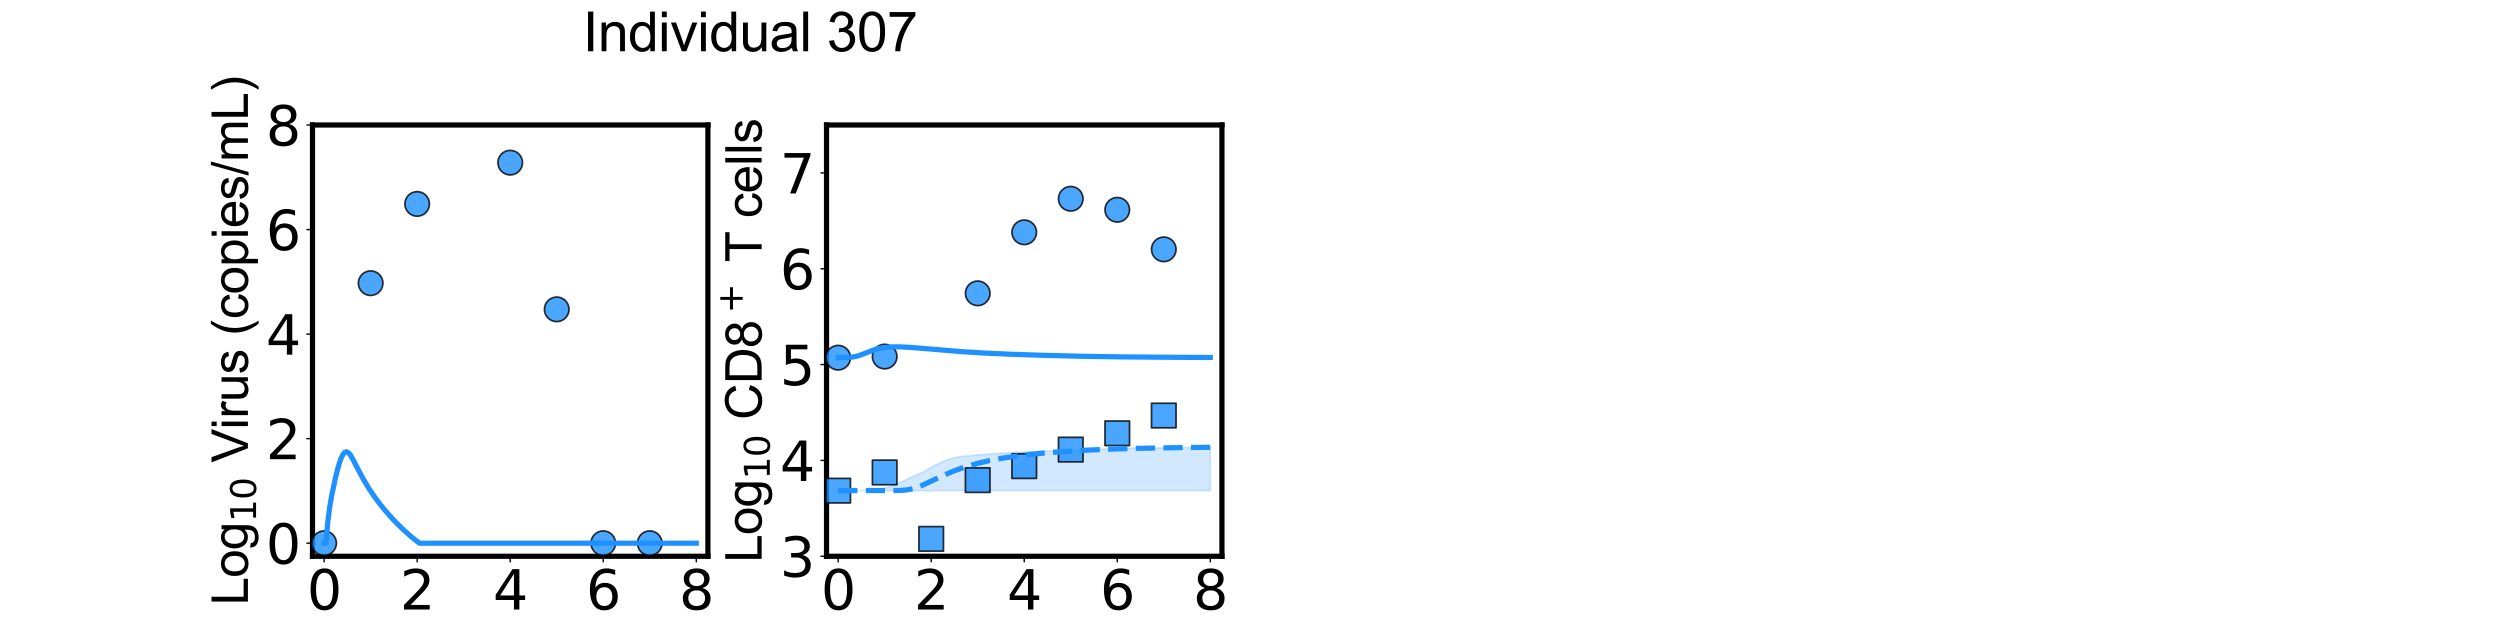 <?xml version="1.0" encoding="utf-8" standalone="no"?>
<!DOCTYPE svg PUBLIC "-//W3C//DTD SVG 1.1//EN"
  "http://www.w3.org/Graphics/SVG/1.1/DTD/svg11.dtd">
<svg xmlns:xlink="http://www.w3.org/1999/xlink" width="1440pt" height="360pt" viewBox="0 0 1440 360" xmlns="http://www.w3.org/2000/svg" version="1.1">
 <defs>
  <style type="text/css">*{stroke-linejoin: round; stroke-linecap: butt}</style>
 </defs>
 <g id="figure_1">
  <g id="patch_1">
   <path d="M 0 360 
L 1440 360 
L 1440 0 
L 0 0 
L 0 360 
z
" style="fill: none"/>
  </g>
  <g id="axes_1">
   <g id="patch_2">
    <path d="M 180 320.4 
L 407.755 320.4 
L 407.755 72 
L 180 72 
L 180 320.4 
z
" style="fill: none"/>
   </g>
   <g id="matplotlib.axis_1">
    <g id="xtick_1">
     <g id="line2d_1">
      <defs>
       <path id="m778b16fd9b" d="M 0 0 
L 0 3.5 
" style="stroke: #000000; stroke-width: 0.8"/>
      </defs>
      <g>
       <use xlink:href="#m778b16fd9b" x="186.699" y="320.4" style="stroke: #000000; stroke-width: 0.8"/>
      </g>
     </g>
     <g id="text_1">
      <!-- 0 -->
      <g transform="translate(176.773 351.107) scale(0.312 -0.312)">
       <defs>
        <path id="DejaVuSans-30" d="M 2034 4250 
Q 1547 4250 1301 3770 
Q 1056 3291 1056 2328 
Q 1056 1369 1301 889 
Q 1547 409 2034 409 
Q 2525 409 2770 889 
Q 3016 1369 3016 2328 
Q 3016 3291 2770 3770 
Q 2525 4250 2034 4250 
z
M 2034 4750 
Q 2819 4750 3233 4129 
Q 3647 3509 3647 2328 
Q 3647 1150 3233 529 
Q 2819 -91 2034 -91 
Q 1250 -91 836 529 
Q 422 1150 422 2328 
Q 422 3509 836 4129 
Q 1250 4750 2034 4750 
z
" transform="scale(0.016)"/>
       </defs>
       <use xlink:href="#DejaVuSans-30"/>
      </g>
     </g>
    </g>
    <g id="xtick_2">
     <g id="line2d_2">
      <g>
       <use xlink:href="#m778b16fd9b" x="240.288" y="320.4" style="stroke: #000000; stroke-width: 0.8"/>
      </g>
     </g>
     <g id="text_2">
      <!-- 2 -->
      <g transform="translate(230.363 351.107) scale(0.312 -0.312)">
       <defs>
        <path id="DejaVuSans-32" d="M 1228 531 
L 3431 531 
L 3431 0 
L 469 0 
L 469 531 
Q 828 903 1448 1529 
Q 2069 2156 2228 2338 
Q 2531 2678 2651 2914 
Q 2772 3150 2772 3378 
Q 2772 3750 2511 3984 
Q 2250 4219 1831 4219 
Q 1534 4219 1204 4116 
Q 875 4013 500 3803 
L 500 4441 
Q 881 4594 1212 4672 
Q 1544 4750 1819 4750 
Q 2544 4750 2975 4387 
Q 3406 4025 3406 3419 
Q 3406 3131 3298 2873 
Q 3191 2616 2906 2266 
Q 2828 2175 2409 1742 
Q 1991 1309 1228 531 
z
" transform="scale(0.016)"/>
       </defs>
       <use xlink:href="#DejaVuSans-32"/>
      </g>
     </g>
    </g>
    <g id="xtick_3">
     <g id="line2d_3">
      <g>
       <use xlink:href="#m778b16fd9b" x="293.878" y="320.4" style="stroke: #000000; stroke-width: 0.8"/>
      </g>
     </g>
     <g id="text_3">
      <!-- 4 -->
      <g transform="translate(283.952 351.107) scale(0.312 -0.312)">
       <defs>
        <path id="DejaVuSans-34" d="M 2419 4116 
L 825 1625 
L 2419 1625 
L 2419 4116 
z
M 2253 4666 
L 3047 4666 
L 3047 1625 
L 3713 1625 
L 3713 1100 
L 3047 1100 
L 3047 0 
L 2419 0 
L 2419 1100 
L 313 1100 
L 313 1709 
L 2253 4666 
z
" transform="scale(0.016)"/>
       </defs>
       <use xlink:href="#DejaVuSans-34"/>
      </g>
     </g>
    </g>
    <g id="xtick_4">
     <g id="line2d_4">
      <g>
       <use xlink:href="#m778b16fd9b" x="347.467" y="320.4" style="stroke: #000000; stroke-width: 0.8"/>
      </g>
     </g>
     <g id="text_4">
      <!-- 6 -->
      <g transform="translate(337.541 351.107) scale(0.312 -0.312)">
       <defs>
        <path id="DejaVuSans-36" d="M 2113 2584 
Q 1688 2584 1439 2293 
Q 1191 2003 1191 1497 
Q 1191 994 1439 701 
Q 1688 409 2113 409 
Q 2538 409 2786 701 
Q 3034 994 3034 1497 
Q 3034 2003 2786 2293 
Q 2538 2584 2113 2584 
z
M 3366 4563 
L 3366 3988 
Q 3128 4100 2886 4159 
Q 2644 4219 2406 4219 
Q 1781 4219 1451 3797 
Q 1122 3375 1075 2522 
Q 1259 2794 1537 2939 
Q 1816 3084 2150 3084 
Q 2853 3084 3261 2657 
Q 3669 2231 3669 1497 
Q 3669 778 3244 343 
Q 2819 -91 2113 -91 
Q 1303 -91 875 529 
Q 447 1150 447 2328 
Q 447 3434 972 4092 
Q 1497 4750 2381 4750 
Q 2619 4750 2861 4703 
Q 3103 4656 3366 4563 
z
" transform="scale(0.016)"/>
       </defs>
       <use xlink:href="#DejaVuSans-36"/>
      </g>
     </g>
    </g>
    <g id="xtick_5">
     <g id="line2d_5">
      <g>
       <use xlink:href="#m778b16fd9b" x="401.056" y="320.4" style="stroke: #000000; stroke-width: 0.8"/>
      </g>
     </g>
     <g id="text_5">
      <!-- 8 -->
      <g transform="translate(391.131 351.107) scale(0.312 -0.312)">
       <defs>
        <path id="DejaVuSans-38" d="M 2034 2216 
Q 1584 2216 1326 1975 
Q 1069 1734 1069 1313 
Q 1069 891 1326 650 
Q 1584 409 2034 409 
Q 2484 409 2743 651 
Q 3003 894 3003 1313 
Q 3003 1734 2745 1975 
Q 2488 2216 2034 2216 
z
M 1403 2484 
Q 997 2584 770 2862 
Q 544 3141 544 3541 
Q 544 4100 942 4425 
Q 1341 4750 2034 4750 
Q 2731 4750 3128 4425 
Q 3525 4100 3525 3541 
Q 3525 3141 3298 2862 
Q 3072 2584 2669 2484 
Q 3125 2378 3379 2068 
Q 3634 1759 3634 1313 
Q 3634 634 3220 271 
Q 2806 -91 2034 -91 
Q 1263 -91 848 271 
Q 434 634 434 1313 
Q 434 1759 690 2068 
Q 947 2378 1403 2484 
z
M 1172 3481 
Q 1172 3119 1398 2916 
Q 1625 2713 2034 2713 
Q 2441 2713 2670 2916 
Q 2900 3119 2900 3481 
Q 2900 3844 2670 4047 
Q 2441 4250 2034 4250 
Q 1625 4250 1398 4047 
Q 1172 3844 1172 3481 
z
" transform="scale(0.016)"/>
       </defs>
       <use xlink:href="#DejaVuSans-38"/>
      </g>
     </g>
    </g>
    <g id="text_6">
     <!-- Time (d) -->
     <g transform="translate(241.191 382.416) scale(0.286 -0.286)">
      <defs>
       <path id="ArialMT-54" d="M 1659 0 
L 1659 4041 
L 150 4041 
L 150 4581 
L 3781 4581 
L 3781 4041 
L 2266 4041 
L 2266 0 
L 1659 0 
z
" transform="scale(0.016)"/>
       <path id="ArialMT-69" d="M 425 3934 
L 425 4581 
L 988 4581 
L 988 3934 
L 425 3934 
z
M 425 0 
L 425 3319 
L 988 3319 
L 988 0 
L 425 0 
z
" transform="scale(0.016)"/>
       <path id="ArialMT-6d" d="M 422 0 
L 422 3319 
L 925 3319 
L 925 2853 
Q 1081 3097 1340 3245 
Q 1600 3394 1931 3394 
Q 2300 3394 2536 3241 
Q 2772 3088 2869 2813 
Q 3263 3394 3894 3394 
Q 4388 3394 4653 3120 
Q 4919 2847 4919 2278 
L 4919 0 
L 4359 0 
L 4359 2091 
Q 4359 2428 4304 2576 
Q 4250 2725 4106 2815 
Q 3963 2906 3769 2906 
Q 3419 2906 3187 2673 
Q 2956 2441 2956 1928 
L 2956 0 
L 2394 0 
L 2394 2156 
Q 2394 2531 2256 2718 
Q 2119 2906 1806 2906 
Q 1569 2906 1367 2781 
Q 1166 2656 1075 2415 
Q 984 2175 984 1722 
L 984 0 
L 422 0 
z
" transform="scale(0.016)"/>
       <path id="ArialMT-65" d="M 2694 1069 
L 3275 997 
Q 3138 488 2766 206 
Q 2394 -75 1816 -75 
Q 1088 -75 661 373 
Q 234 822 234 1631 
Q 234 2469 665 2931 
Q 1097 3394 1784 3394 
Q 2450 3394 2872 2941 
Q 3294 2488 3294 1666 
Q 3294 1616 3291 1516 
L 816 1516 
Q 847 969 1125 678 
Q 1403 388 1819 388 
Q 2128 388 2347 550 
Q 2566 713 2694 1069 
z
M 847 1978 
L 2700 1978 
Q 2663 2397 2488 2606 
Q 2219 2931 1791 2931 
Q 1403 2931 1139 2672 
Q 875 2413 847 1978 
z
" transform="scale(0.016)"/>
       <path id="ArialMT-20" transform="scale(0.016)"/>
       <path id="ArialMT-28" d="M 1497 -1347 
Q 1031 -759 709 28 
Q 388 816 388 1659 
Q 388 2403 628 3084 
Q 909 3875 1497 4659 
L 1900 4659 
Q 1522 4009 1400 3731 
Q 1209 3300 1100 2831 
Q 966 2247 966 1656 
Q 966 153 1900 -1347 
L 1497 -1347 
z
" transform="scale(0.016)"/>
       <path id="ArialMT-64" d="M 2575 0 
L 2575 419 
Q 2259 -75 1647 -75 
Q 1250 -75 917 144 
Q 584 363 401 755 
Q 219 1147 219 1656 
Q 219 2153 384 2558 
Q 550 2963 881 3178 
Q 1213 3394 1622 3394 
Q 1922 3394 2156 3267 
Q 2391 3141 2538 2938 
L 2538 4581 
L 3097 4581 
L 3097 0 
L 2575 0 
z
M 797 1656 
Q 797 1019 1065 703 
Q 1334 388 1700 388 
Q 2069 388 2326 689 
Q 2584 991 2584 1609 
Q 2584 2291 2321 2609 
Q 2059 2928 1675 2928 
Q 1300 2928 1048 2622 
Q 797 2316 797 1656 
z
" transform="scale(0.016)"/>
       <path id="ArialMT-29" d="M 791 -1347 
L 388 -1347 
Q 1322 153 1322 1656 
Q 1322 2244 1188 2822 
Q 1081 3291 891 3722 
Q 769 4003 388 4659 
L 791 4659 
Q 1378 3875 1659 3084 
Q 1900 2403 1900 1659 
Q 1900 816 1576 28 
Q 1253 -759 791 -1347 
z
" transform="scale(0.016)"/>
      </defs>
      <use xlink:href="#ArialMT-54"/>
      <use xlink:href="#ArialMT-69" transform="translate(57.334 0)"/>
      <use xlink:href="#ArialMT-6d" transform="translate(79.551 0)"/>
      <use xlink:href="#ArialMT-65" transform="translate(162.852 0)"/>
      <use xlink:href="#ArialMT-20" transform="translate(218.467 0)"/>
      <use xlink:href="#ArialMT-28" transform="translate(246.25 0)"/>
      <use xlink:href="#ArialMT-64" transform="translate(279.551 0)"/>
      <use xlink:href="#ArialMT-29" transform="translate(335.166 0)"/>
     </g>
    </g>
   </g>
   <g id="matplotlib.axis_2">
    <g id="ytick_1">
     <g id="line2d_6">
      <defs>
       <path id="m7255814af6" d="M 0 0 
L -3.5 0 
" style="stroke: #000000; stroke-width: 0.8"/>
      </defs>
      <g>
       <use xlink:href="#m7255814af6" x="180" y="312.873" style="stroke: #000000; stroke-width: 0.8"/>
      </g>
     </g>
     <g id="text_7">
      <!-- 0 -->
      <g transform="translate(153.149 324.726) scale(0.312 -0.312)">
       <use xlink:href="#DejaVuSans-30"/>
      </g>
     </g>
    </g>
    <g id="ytick_2">
     <g id="line2d_7">
      <g>
       <use xlink:href="#m7255814af6" x="180" y="252.655" style="stroke: #000000; stroke-width: 0.8"/>
      </g>
     </g>
     <g id="text_8">
      <!-- 2 -->
      <g transform="translate(153.149 264.508) scale(0.312 -0.312)">
       <use xlink:href="#DejaVuSans-32"/>
      </g>
     </g>
    </g>
    <g id="ytick_3">
     <g id="line2d_8">
      <g>
       <use xlink:href="#m7255814af6" x="180" y="192.436" style="stroke: #000000; stroke-width: 0.8"/>
      </g>
     </g>
     <g id="text_9">
      <!-- 4 -->
      <g transform="translate(153.149 204.29) scale(0.312 -0.312)">
       <use xlink:href="#DejaVuSans-34"/>
      </g>
     </g>
    </g>
    <g id="ytick_4">
     <g id="line2d_9">
      <g>
       <use xlink:href="#m7255814af6" x="180" y="132.218" style="stroke: #000000; stroke-width: 0.8"/>
      </g>
     </g>
     <g id="text_10">
      <!-- 6 -->
      <g transform="translate(153.149 144.072) scale(0.312 -0.312)">
       <use xlink:href="#DejaVuSans-36"/>
      </g>
     </g>
    </g>
    <g id="ytick_5">
     <g id="line2d_10">
      <g>
       <use xlink:href="#m7255814af6" x="180" y="72" style="stroke: #000000; stroke-width: 0.8"/>
      </g>
     </g>
     <g id="text_11">
      <!-- 8 -->
      <g transform="translate(153.149 83.854) scale(0.312 -0.312)">
       <use xlink:href="#DejaVuSans-38"/>
      </g>
     </g>
    </g>
    <g id="text_12">
     <!-- Log$_{10}$ Virus (copies/mL) -->
     <g transform="translate(142.857 348.638) rotate(-90) scale(0.286 -0.286)">
      <defs>
       <path id="ArialMT-4c" d="M 469 0 
L 469 4581 
L 1075 4581 
L 1075 541 
L 3331 541 
L 3331 0 
L 469 0 
z
" transform="scale(0.016)"/>
       <path id="ArialMT-6f" d="M 213 1659 
Q 213 2581 725 3025 
Q 1153 3394 1769 3394 
Q 2453 3394 2887 2945 
Q 3322 2497 3322 1706 
Q 3322 1066 3130 698 
Q 2938 331 2570 128 
Q 2203 -75 1769 -75 
Q 1072 -75 642 372 
Q 213 819 213 1659 
z
M 791 1659 
Q 791 1022 1069 705 
Q 1347 388 1769 388 
Q 2188 388 2466 706 
Q 2744 1025 2744 1678 
Q 2744 2294 2464 2611 
Q 2184 2928 1769 2928 
Q 1347 2928 1069 2612 
Q 791 2297 791 1659 
z
" transform="scale(0.016)"/>
       <path id="ArialMT-67" d="M 319 -275 
L 866 -356 
Q 900 -609 1056 -725 
Q 1266 -881 1628 -881 
Q 2019 -881 2231 -725 
Q 2444 -569 2519 -288 
Q 2563 -116 2559 434 
Q 2191 0 1641 0 
Q 956 0 581 494 
Q 206 988 206 1678 
Q 206 2153 378 2554 
Q 550 2956 876 3175 
Q 1203 3394 1644 3394 
Q 2231 3394 2613 2919 
L 2613 3319 
L 3131 3319 
L 3131 450 
Q 3131 -325 2973 -648 
Q 2816 -972 2473 -1159 
Q 2131 -1347 1631 -1347 
Q 1038 -1347 672 -1080 
Q 306 -813 319 -275 
z
M 784 1719 
Q 784 1066 1043 766 
Q 1303 466 1694 466 
Q 2081 466 2343 764 
Q 2606 1063 2606 1700 
Q 2606 2309 2336 2618 
Q 2066 2928 1684 2928 
Q 1309 2928 1046 2623 
Q 784 2319 784 1719 
z
" transform="scale(0.016)"/>
       <path id="DejaVuSans-31" d="M 794 531 
L 1825 531 
L 1825 4091 
L 703 3866 
L 703 4441 
L 1819 4666 
L 2450 4666 
L 2450 531 
L 3481 531 
L 3481 0 
L 794 0 
L 794 531 
z
" transform="scale(0.016)"/>
       <path id="ArialMT-56" d="M 1803 0 
L 28 4581 
L 684 4581 
L 1875 1253 
Q 2019 853 2116 503 
Q 2222 878 2363 1253 
L 3600 4581 
L 4219 4581 
L 2425 0 
L 1803 0 
z
" transform="scale(0.016)"/>
       <path id="ArialMT-72" d="M 416 0 
L 416 3319 
L 922 3319 
L 922 2816 
Q 1116 3169 1280 3281 
Q 1444 3394 1641 3394 
Q 1925 3394 2219 3213 
L 2025 2691 
Q 1819 2813 1613 2813 
Q 1428 2813 1281 2702 
Q 1134 2591 1072 2394 
Q 978 2094 978 1738 
L 978 0 
L 416 0 
z
" transform="scale(0.016)"/>
       <path id="ArialMT-75" d="M 2597 0 
L 2597 488 
Q 2209 -75 1544 -75 
Q 1250 -75 995 37 
Q 741 150 617 320 
Q 494 491 444 738 
Q 409 903 409 1263 
L 409 3319 
L 972 3319 
L 972 1478 
Q 972 1038 1006 884 
Q 1059 663 1231 536 
Q 1403 409 1656 409 
Q 1909 409 2131 539 
Q 2353 669 2445 892 
Q 2538 1116 2538 1541 
L 2538 3319 
L 3100 3319 
L 3100 0 
L 2597 0 
z
" transform="scale(0.016)"/>
       <path id="ArialMT-73" d="M 197 991 
L 753 1078 
Q 800 744 1014 566 
Q 1228 388 1613 388 
Q 2000 388 2187 545 
Q 2375 703 2375 916 
Q 2375 1106 2209 1216 
Q 2094 1291 1634 1406 
Q 1016 1563 777 1677 
Q 538 1791 414 1992 
Q 291 2194 291 2438 
Q 291 2659 392 2848 
Q 494 3038 669 3163 
Q 800 3259 1026 3326 
Q 1253 3394 1513 3394 
Q 1903 3394 2198 3281 
Q 2494 3169 2634 2976 
Q 2775 2784 2828 2463 
L 2278 2388 
Q 2241 2644 2061 2787 
Q 1881 2931 1553 2931 
Q 1166 2931 1000 2803 
Q 834 2675 834 2503 
Q 834 2394 903 2306 
Q 972 2216 1119 2156 
Q 1203 2125 1616 2013 
Q 2213 1853 2448 1751 
Q 2684 1650 2818 1456 
Q 2953 1263 2953 975 
Q 2953 694 2789 445 
Q 2625 197 2315 61 
Q 2006 -75 1616 -75 
Q 969 -75 630 194 
Q 291 463 197 991 
z
" transform="scale(0.016)"/>
       <path id="ArialMT-63" d="M 2588 1216 
L 3141 1144 
Q 3050 572 2676 248 
Q 2303 -75 1759 -75 
Q 1078 -75 664 370 
Q 250 816 250 1647 
Q 250 2184 428 2587 
Q 606 2991 970 3192 
Q 1334 3394 1763 3394 
Q 2303 3394 2647 3120 
Q 2991 2847 3088 2344 
L 2541 2259 
Q 2463 2594 2264 2762 
Q 2066 2931 1784 2931 
Q 1359 2931 1093 2626 
Q 828 2322 828 1663 
Q 828 994 1084 691 
Q 1341 388 1753 388 
Q 2084 388 2306 591 
Q 2528 794 2588 1216 
z
" transform="scale(0.016)"/>
       <path id="ArialMT-70" d="M 422 -1272 
L 422 3319 
L 934 3319 
L 934 2888 
Q 1116 3141 1344 3267 
Q 1572 3394 1897 3394 
Q 2322 3394 2647 3175 
Q 2972 2956 3137 2557 
Q 3303 2159 3303 1684 
Q 3303 1175 3120 767 
Q 2938 359 2589 142 
Q 2241 -75 1856 -75 
Q 1575 -75 1351 44 
Q 1128 163 984 344 
L 984 -1272 
L 422 -1272 
z
M 931 1641 
Q 931 1000 1190 694 
Q 1450 388 1819 388 
Q 2194 388 2461 705 
Q 2728 1022 2728 1688 
Q 2728 2322 2467 2637 
Q 2206 2953 1844 2953 
Q 1484 2953 1207 2617 
Q 931 2281 931 1641 
z
" transform="scale(0.016)"/>
       <path id="ArialMT-2f" d="M 0 -78 
L 1328 4659 
L 1778 4659 
L 453 -78 
L 0 -78 
z
" transform="scale(0.016)"/>
      </defs>
      <use xlink:href="#ArialMT-4c" transform="translate(0 0.203)"/>
      <use xlink:href="#ArialMT-6f" transform="translate(55.615 0.203)"/>
      <use xlink:href="#ArialMT-67" transform="translate(111.23 0.203)"/>
      <use xlink:href="#DejaVuSans-31" transform="translate(167.803 -16.203) scale(0.7)"/>
      <use xlink:href="#DejaVuSans-30" transform="translate(212.339 -16.203) scale(0.7)"/>
      <use xlink:href="#ArialMT-20" transform="translate(259.609 0.203)"/>
      <use xlink:href="#ArialMT-56" transform="translate(287.393 0.203)"/>
      <use xlink:href="#ArialMT-69" transform="translate(354.092 0.203)"/>
      <use xlink:href="#ArialMT-72" transform="translate(376.309 0.203)"/>
      <use xlink:href="#ArialMT-75" transform="translate(409.609 0.203)"/>
      <use xlink:href="#ArialMT-73" transform="translate(465.225 0.203)"/>
      <use xlink:href="#ArialMT-20" transform="translate(515.225 0.203)"/>
      <use xlink:href="#ArialMT-28" transform="translate(543.008 0.203)"/>
      <use xlink:href="#ArialMT-63" transform="translate(576.309 0.203)"/>
      <use xlink:href="#ArialMT-6f" transform="translate(626.309 0.203)"/>
      <use xlink:href="#ArialMT-70" transform="translate(681.924 0.203)"/>
      <use xlink:href="#ArialMT-69" transform="translate(737.539 0.203)"/>
      <use xlink:href="#ArialMT-65" transform="translate(759.756 0.203)"/>
      <use xlink:href="#ArialMT-73" transform="translate(815.371 0.203)"/>
      <use xlink:href="#ArialMT-2f" transform="translate(865.371 0.203)"/>
      <use xlink:href="#ArialMT-6d" transform="translate(893.154 0.203)"/>
      <use xlink:href="#ArialMT-4c" transform="translate(976.455 0.203)"/>
      <use xlink:href="#ArialMT-29" transform="translate(1032.07 0.203)"/>
     </g>
    </g>
   </g>
   <g id="patch_3">
    <path d="M 180 320.4 
L 180 72 
" style="fill: none; stroke: #000000; stroke-width: 3; stroke-linejoin: miter; stroke-linecap: square"/>
   </g>
   <g id="patch_4">
    <path d="M 407.755 320.4 
L 407.755 72 
" style="fill: none; stroke: #000000; stroke-width: 3; stroke-linejoin: miter; stroke-linecap: square"/>
   </g>
   <g id="patch_5">
    <path d="M 180 320.4 
L 407.755 320.4 
" style="fill: none; stroke: #000000; stroke-width: 3; stroke-linejoin: miter; stroke-linecap: square"/>
   </g>
   <g id="patch_6">
    <path d="M 180 72 
L 407.755 72 
" style="fill: none; stroke: #000000; stroke-width: 3; stroke-linejoin: miter; stroke-linecap: square"/>
   </g>
   <g id="FillBetweenPolyCollection_1">
    <defs>
     <path id="m85e88746e5" d="M 186.699 -47.127 
L 186.699 -47.127 
L 187.776 -47.127 
L 188.853 -59.778 
L 189.93 -68.099 
L 191.007 -74.274 
L 192.085 -79.627 
L 193.162 -84.479 
L 194.239 -88.872 
L 195.316 -92.713 
L 196.393 -95.817 
L 197.47 -98.088 
L 198.548 -99.422 
L 199.625 -99.766 
L 200.702 -99.2 
L 201.779 -97.908 
L 202.856 -96.147 
L 203.933 -94.142 
L 205.011 -92.037 
L 206.088 -89.921 
L 207.165 -87.837 
L 208.242 -85.818 
L 209.319 -83.874 
L 210.397 -82.004 
L 211.474 -80.217 
L 212.551 -78.495 
L 213.493 -77.049 
L 213.628 -76.846 
L 214.705 -75.25 
L 215.782 -73.718 
L 216.86 -72.231 
L 217.937 -70.795 
L 219.014 -69.404 
L 220.091 -68.047 
L 221.168 -66.728 
L 222.245 -65.451 
L 223.323 -64.203 
L 224.4 -62.982 
L 225.477 -61.796 
L 226.554 -60.639 
L 227.631 -59.508 
L 228.708 -58.401 
L 229.786 -57.323 
L 230.863 -56.268 
L 231.94 -55.24 
L 233.017 -54.234 
L 234.094 -53.253 
L 235.172 -52.298 
L 236.249 -51.365 
L 237.326 -50.457 
L 238.403 -49.573 
L 239.48 -48.712 
L 240.288 -48.083 
L 240.557 -47.876 
L 241.635 -47.127 
L 242.712 -47.127 
L 243.789 -47.127 
L 244.866 -47.127 
L 245.943 -47.127 
L 247.02 -47.127 
L 248.098 -47.127 
L 249.175 -47.127 
L 250.252 -47.127 
L 251.329 -47.127 
L 252.406 -47.127 
L 253.484 -47.127 
L 254.561 -47.127 
L 255.638 -47.127 
L 256.715 -47.127 
L 257.792 -47.127 
L 258.869 -47.127 
L 259.947 -47.127 
L 261.024 -47.127 
L 262.101 -47.127 
L 263.178 -47.127 
L 264.255 -47.127 
L 265.332 -47.127 
L 266.41 -47.127 
L 267.083 -47.127 
L 267.487 -47.127 
L 268.564 -47.127 
L 269.641 -47.127 
L 270.718 -47.127 
L 271.795 -47.127 
L 272.873 -47.127 
L 273.95 -47.127 
L 275.027 -47.127 
L 276.104 -47.127 
L 277.181 -47.127 
L 278.259 -47.127 
L 279.336 -47.127 
L 280.413 -47.127 
L 281.49 -47.127 
L 282.567 -47.127 
L 283.644 -47.127 
L 284.722 -47.127 
L 285.799 -47.127 
L 286.876 -47.127 
L 287.953 -47.127 
L 289.03 -47.127 
L 290.107 -47.127 
L 291.185 -47.127 
L 292.262 -47.127 
L 293.339 -47.127 
L 293.878 -47.127 
L 294.416 -47.127 
L 295.493 -47.127 
L 296.57 -47.127 
L 297.648 -47.127 
L 298.725 -47.127 
L 299.802 -47.127 
L 300.879 -47.127 
L 301.956 -47.127 
L 303.034 -47.127 
L 304.111 -47.127 
L 305.188 -47.127 
L 306.265 -47.127 
L 307.342 -47.127 
L 308.419 -47.127 
L 309.497 -47.127 
L 310.574 -47.127 
L 311.651 -47.127 
L 312.728 -47.127 
L 313.805 -47.127 
L 314.882 -47.127 
L 315.96 -47.127 
L 317.037 -47.127 
L 318.114 -47.127 
L 319.191 -47.127 
L 320.268 -47.127 
L 320.672 -47.127 
L 321.346 -47.127 
L 322.423 -47.127 
L 323.5 -47.127 
L 324.577 -47.127 
L 325.654 -47.127 
L 326.731 -47.127 
L 327.809 -47.127 
L 328.886 -47.127 
L 329.963 -47.127 
L 331.04 -47.127 
L 332.117 -47.127 
L 333.194 -47.127 
L 334.272 -47.127 
L 335.349 -47.127 
L 336.426 -47.127 
L 337.503 -47.127 
L 338.58 -47.127 
L 339.657 -47.127 
L 340.735 -47.127 
L 341.812 -47.127 
L 342.889 -47.127 
L 343.966 -47.127 
L 345.043 -47.127 
L 346.121 -47.127 
L 347.198 -47.127 
L 347.467 -47.127 
L 348.275 -47.127 
L 349.352 -47.127 
L 350.429 -47.127 
L 351.506 -47.127 
L 352.584 -47.127 
L 353.661 -47.127 
L 354.738 -47.127 
L 355.815 -47.127 
L 356.892 -47.127 
L 357.969 -47.127 
L 359.047 -47.127 
L 360.124 -47.127 
L 361.201 -47.127 
L 362.278 -47.127 
L 363.355 -47.127 
L 364.432 -47.127 
L 365.51 -47.127 
L 366.587 -47.127 
L 367.664 -47.127 
L 368.741 -47.127 
L 369.818 -47.127 
L 370.896 -47.127 
L 371.973 -47.127 
L 373.05 -47.127 
L 374.127 -47.127 
L 374.262 -47.127 
L 375.204 -47.127 
L 376.281 -47.127 
L 377.359 -47.127 
L 378.436 -47.127 
L 379.513 -47.127 
L 380.59 -47.127 
L 381.667 -47.127 
L 382.744 -47.127 
L 383.822 -47.127 
L 384.899 -47.127 
L 385.976 -47.127 
L 387.053 -47.127 
L 388.13 -47.127 
L 389.208 -47.127 
L 390.285 -47.127 
L 391.362 -47.127 
L 392.439 -47.127 
L 393.516 -47.127 
L 394.593 -47.127 
L 395.671 -47.127 
L 396.748 -47.127 
L 397.825 -47.127 
L 398.902 -47.127 
L 399.979 -47.127 
L 401.056 -47.127 
L 401.056 -47.127 
L 401.056 -47.127 
L 399.979 -47.127 
L 398.902 -47.127 
L 397.825 -47.127 
L 396.748 -47.127 
L 395.671 -47.127 
L 394.593 -47.127 
L 393.516 -47.127 
L 392.439 -47.127 
L 391.362 -47.127 
L 390.285 -47.127 
L 389.208 -47.127 
L 388.13 -47.127 
L 387.053 -47.127 
L 385.976 -47.127 
L 384.899 -47.127 
L 383.822 -47.127 
L 382.744 -47.127 
L 381.667 -47.127 
L 380.59 -47.127 
L 379.513 -47.127 
L 378.436 -47.127 
L 377.359 -47.127 
L 376.281 -47.127 
L 375.204 -47.127 
L 374.262 -47.127 
L 374.127 -47.127 
L 373.05 -47.127 
L 371.973 -47.127 
L 370.896 -47.127 
L 369.818 -47.127 
L 368.741 -47.127 
L 367.664 -47.127 
L 366.587 -47.127 
L 365.51 -47.127 
L 364.432 -47.127 
L 363.355 -47.127 
L 362.278 -47.127 
L 361.201 -47.127 
L 360.124 -47.127 
L 359.047 -47.127 
L 357.969 -47.127 
L 356.892 -47.127 
L 355.815 -47.127 
L 354.738 -47.127 
L 353.661 -47.127 
L 352.584 -47.127 
L 351.506 -47.127 
L 350.429 -47.127 
L 349.352 -47.127 
L 348.275 -47.127 
L 347.467 -47.127 
L 347.198 -47.127 
L 346.121 -47.127 
L 345.043 -47.127 
L 343.966 -47.127 
L 342.889 -47.127 
L 341.812 -47.127 
L 340.735 -47.127 
L 339.657 -47.127 
L 338.58 -47.127 
L 337.503 -47.127 
L 336.426 -47.127 
L 335.349 -47.127 
L 334.272 -47.127 
L 333.194 -47.127 
L 332.117 -47.127 
L 331.04 -47.127 
L 329.963 -47.127 
L 328.886 -47.127 
L 327.809 -47.127 
L 326.731 -47.127 
L 325.654 -47.127 
L 324.577 -47.127 
L 323.5 -47.127 
L 322.423 -47.127 
L 321.346 -47.127 
L 320.672 -47.127 
L 320.268 -47.127 
L 319.191 -47.127 
L 318.114 -47.127 
L 317.037 -47.127 
L 315.96 -47.127 
L 314.882 -47.127 
L 313.805 -47.127 
L 312.728 -47.127 
L 311.651 -47.127 
L 310.574 -47.127 
L 309.497 -47.127 
L 308.419 -47.127 
L 307.342 -47.127 
L 306.265 -47.127 
L 305.188 -47.127 
L 304.111 -47.127 
L 303.034 -47.127 
L 301.956 -47.127 
L 300.879 -47.127 
L 299.802 -47.127 
L 298.725 -47.127 
L 297.648 -47.127 
L 296.57 -47.127 
L 295.493 -47.127 
L 294.416 -47.127 
L 293.878 -47.127 
L 293.339 -47.127 
L 292.262 -47.127 
L 291.185 -47.127 
L 290.107 -47.127 
L 289.03 -47.127 
L 287.953 -47.127 
L 286.876 -47.127 
L 285.799 -47.127 
L 284.722 -47.127 
L 283.644 -47.127 
L 282.567 -47.127 
L 281.49 -47.127 
L 280.413 -47.127 
L 279.336 -47.127 
L 278.259 -47.127 
L 277.181 -47.127 
L 276.104 -47.127 
L 275.027 -47.127 
L 273.95 -47.127 
L 272.873 -47.127 
L 271.795 -47.127 
L 270.718 -47.127 
L 269.641 -47.127 
L 268.564 -47.127 
L 267.487 -47.127 
L 267.083 -47.127 
L 266.41 -47.127 
L 265.332 -47.127 
L 264.255 -47.127 
L 263.178 -47.127 
L 262.101 -47.127 
L 261.024 -47.127 
L 259.947 -47.127 
L 258.869 -47.127 
L 257.792 -47.127 
L 256.715 -47.127 
L 255.638 -47.127 
L 254.561 -47.127 
L 253.484 -47.127 
L 252.406 -47.127 
L 251.329 -47.127 
L 250.252 -47.127 
L 249.175 -47.127 
L 248.098 -47.127 
L 247.02 -47.127 
L 245.943 -47.127 
L 244.866 -47.127 
L 243.789 -47.127 
L 242.712 -47.127 
L 241.635 -47.172 
L 240.557 -47.978 
L 240.288 -48.184 
L 239.48 -48.809 
L 238.403 -49.665 
L 237.326 -50.546 
L 236.249 -51.45 
L 235.172 -52.379 
L 234.094 -53.331 
L 233.017 -54.308 
L 231.94 -55.309 
L 230.863 -56.334 
L 229.786 -57.385 
L 228.708 -58.461 
L 227.631 -59.563 
L 226.554 -60.692 
L 225.477 -61.849 
L 224.4 -63.035 
L 223.323 -64.25 
L 222.245 -65.497 
L 221.168 -66.778 
L 220.091 -68.094 
L 219.014 -69.448 
L 217.937 -70.843 
L 216.86 -72.281 
L 215.782 -73.767 
L 214.705 -75.303 
L 213.628 -76.896 
L 213.493 -77.1 
L 212.551 -78.553 
L 211.474 -80.274 
L 210.397 -82.066 
L 209.319 -83.934 
L 208.242 -85.88 
L 207.165 -87.902 
L 206.088 -89.982 
L 205.011 -92.1 
L 203.933 -94.211 
L 202.856 -96.22 
L 201.779 -97.989 
L 200.702 -99.257 
L 199.625 -99.822 
L 198.548 -99.483 
L 197.47 -98.158 
L 196.393 -95.864 
L 195.316 -92.735 
L 194.239 -88.885 
L 193.162 -84.479 
L 192.085 -79.627 
L 191.007 -74.274 
L 189.93 -68.099 
L 188.853 -59.778 
L 187.776 -47.127 
L 186.699 -47.127 
z
" style="stroke: #1e90ff; stroke-opacity: 0.2"/>
    </defs>
    <g clip-path="url(#pe6f4081829)">
     <use xlink:href="#m85e88746e5" x="0" y="360" style="fill: #1e90ff; fill-opacity: 0.2; stroke: #1e90ff; stroke-opacity: 0.2"/>
    </g>
   </g>
   <g id="PathCollection_1">
    <defs>
     <path id="mc10b954d91" d="M 0 7.071 
C 1.875 7.071 3.674 6.326 5 5 
C 6.326 3.674 7.071 1.875 7.071 0 
C 7.071 -1.875 6.326 -3.674 5 -5 
C 3.674 -6.326 1.875 -7.071 0 -7.071 
C -1.875 -7.071 -3.674 -6.326 -5 -5 
C -6.326 -3.674 -7.071 -1.875 -7.071 0 
C -7.071 1.875 -6.326 3.674 -5 5 
C -3.674 6.326 -1.875 7.071 0 7.071 
z
" style="stroke: #000000; stroke-opacity: 0.8"/>
    </defs>
    <g clip-path="url(#pe6f4081829)">
     <use xlink:href="#mc10b954d91" x="186.699" y="312.873" style="fill: #1e90ff; fill-opacity: 0.8; stroke: #000000; stroke-opacity: 0.8"/>
     <use xlink:href="#mc10b954d91" x="213.493" y="163.1" style="fill: #1e90ff; fill-opacity: 0.8; stroke: #000000; stroke-opacity: 0.8"/>
     <use xlink:href="#mc10b954d91" x="240.288" y="117.464" style="fill: #1e90ff; fill-opacity: 0.8; stroke: #000000; stroke-opacity: 0.8"/>
     <use xlink:href="#mc10b954d91" x="293.878" y="93.685" style="fill: #1e90ff; fill-opacity: 0.8; stroke: #000000; stroke-opacity: 0.8"/>
     <use xlink:href="#mc10b954d91" x="320.672" y="178.171" style="fill: #1e90ff; fill-opacity: 0.8; stroke: #000000; stroke-opacity: 0.8"/>
     <use xlink:href="#mc10b954d91" x="347.467" y="312.873" style="fill: #1e90ff; fill-opacity: 0.8; stroke: #000000; stroke-opacity: 0.8"/>
     <use xlink:href="#mc10b954d91" x="374.262" y="312.873" style="fill: #1e90ff; fill-opacity: 0.8; stroke: #000000; stroke-opacity: 0.8"/>
    </g>
   </g>
   <g id="line2d_11">
    <path d="M 186.699 312.873 
L 187.776 312.873 
L 188.853 300.222 
L 189.93 291.901 
L 191.007 285.726 
L 193.162 275.521 
L 194.239 271.128 
L 195.316 267.287 
L 196.393 264.172 
L 197.47 261.891 
L 198.548 260.561 
L 199.625 260.22 
L 200.702 260.788 
L 201.779 262.035 
L 202.856 263.782 
L 206.088 270.021 
L 209.319 276.073 
L 212.551 281.454 
L 215.782 286.241 
L 219.014 290.561 
L 222.245 294.518 
L 225.477 298.172 
L 228.708 301.572 
L 233.017 305.739 
L 237.326 309.517 
L 240.557 312.096 
L 241.635 312.873 
L 401.056 312.873 
L 401.056 312.873 
" clip-path="url(#pe6f4081829)" style="fill: none; stroke: #1e90ff; stroke-width: 3; stroke-linecap: square"/>
   </g>
  </g>
  <g id="axes_2">
   <g id="patch_7">
    <path d="M 476.082 320.4 
L 703.837 320.4 
L 703.837 72 
L 476.082 72 
L 476.082 320.4 
z
" style="fill: none"/>
   </g>
   <g id="matplotlib.axis_3">
    <g id="xtick_6">
     <g id="line2d_12">
      <g>
       <use xlink:href="#m778b16fd9b" x="482.78" y="320.4" style="stroke: #000000; stroke-width: 0.8"/>
      </g>
     </g>
     <g id="text_13">
      <!-- 0 -->
      <g transform="translate(472.855 351.107) scale(0.312 -0.312)">
       <use xlink:href="#DejaVuSans-30"/>
      </g>
     </g>
    </g>
    <g id="xtick_7">
     <g id="line2d_13">
      <g>
       <use xlink:href="#m778b16fd9b" x="536.37" y="320.4" style="stroke: #000000; stroke-width: 0.8"/>
      </g>
     </g>
     <g id="text_14">
      <!-- 2 -->
      <g transform="translate(526.444 351.107) scale(0.312 -0.312)">
       <use xlink:href="#DejaVuSans-32"/>
      </g>
     </g>
    </g>
    <g id="xtick_8">
     <g id="line2d_14">
      <g>
       <use xlink:href="#m778b16fd9b" x="589.959" y="320.4" style="stroke: #000000; stroke-width: 0.8"/>
      </g>
     </g>
     <g id="text_15">
      <!-- 4 -->
      <g transform="translate(580.034 351.107) scale(0.312 -0.312)">
       <use xlink:href="#DejaVuSans-34"/>
      </g>
     </g>
    </g>
    <g id="xtick_9">
     <g id="line2d_15">
      <g>
       <use xlink:href="#m778b16fd9b" x="643.549" y="320.4" style="stroke: #000000; stroke-width: 0.8"/>
      </g>
     </g>
     <g id="text_16">
      <!-- 6 -->
      <g transform="translate(633.623 351.107) scale(0.312 -0.312)">
       <use xlink:href="#DejaVuSans-36"/>
      </g>
     </g>
    </g>
    <g id="xtick_10">
     <g id="line2d_16">
      <g>
       <use xlink:href="#m778b16fd9b" x="697.138" y="320.4" style="stroke: #000000; stroke-width: 0.8"/>
      </g>
     </g>
     <g id="text_17">
      <!-- 8 -->
      <g transform="translate(687.213 351.107) scale(0.312 -0.312)">
       <use xlink:href="#DejaVuSans-38"/>
      </g>
     </g>
    </g>
    <g id="text_18">
     <!-- Time (d) -->
     <g transform="translate(537.273 382.416) scale(0.286 -0.286)">
      <use xlink:href="#ArialMT-54"/>
      <use xlink:href="#ArialMT-69" transform="translate(57.334 0)"/>
      <use xlink:href="#ArialMT-6d" transform="translate(79.551 0)"/>
      <use xlink:href="#ArialMT-65" transform="translate(162.852 0)"/>
      <use xlink:href="#ArialMT-20" transform="translate(218.467 0)"/>
      <use xlink:href="#ArialMT-28" transform="translate(246.25 0)"/>
      <use xlink:href="#ArialMT-64" transform="translate(279.551 0)"/>
      <use xlink:href="#ArialMT-29" transform="translate(335.166 0)"/>
     </g>
    </g>
   </g>
   <g id="matplotlib.axis_4">
    <g id="ytick_6">
     <g id="line2d_17">
      <g>
       <use xlink:href="#m7255814af6" x="476.082" y="320.4" style="stroke: #000000; stroke-width: 0.8"/>
      </g>
     </g>
     <g id="text_19">
      <!-- 3 -->
      <g transform="translate(449.231 332.254) scale(0.312 -0.312)">
       <defs>
        <path id="DejaVuSans-33" d="M 2597 2516 
Q 3050 2419 3304 2112 
Q 3559 1806 3559 1356 
Q 3559 666 3084 287 
Q 2609 -91 1734 -91 
Q 1441 -91 1130 -33 
Q 819 25 488 141 
L 488 750 
Q 750 597 1062 519 
Q 1375 441 1716 441 
Q 2309 441 2620 675 
Q 2931 909 2931 1356 
Q 2931 1769 2642 2001 
Q 2353 2234 1838 2234 
L 1294 2234 
L 1294 2753 
L 1863 2753 
Q 2328 2753 2575 2939 
Q 2822 3125 2822 3475 
Q 2822 3834 2567 4026 
Q 2313 4219 1838 4219 
Q 1578 4219 1281 4162 
Q 984 4106 628 3988 
L 628 4550 
Q 988 4650 1302 4700 
Q 1616 4750 1894 4750 
Q 2613 4750 3031 4423 
Q 3450 4097 3450 3541 
Q 3450 3153 3228 2886 
Q 3006 2619 2597 2516 
z
" transform="scale(0.016)"/>
       </defs>
       <use xlink:href="#DejaVuSans-33"/>
      </g>
     </g>
    </g>
    <g id="ytick_7">
     <g id="line2d_18">
      <g>
       <use xlink:href="#m7255814af6" x="476.082" y="265.2" style="stroke: #000000; stroke-width: 0.8"/>
      </g>
     </g>
     <g id="text_20">
      <!-- 4 -->
      <g transform="translate(449.231 277.054) scale(0.312 -0.312)">
       <use xlink:href="#DejaVuSans-34"/>
      </g>
     </g>
    </g>
    <g id="ytick_8">
     <g id="line2d_19">
      <g>
       <use xlink:href="#m7255814af6" x="476.082" y="210" style="stroke: #000000; stroke-width: 0.8"/>
      </g>
     </g>
     <g id="text_21">
      <!-- 5 -->
      <g transform="translate(449.231 221.854) scale(0.312 -0.312)">
       <defs>
        <path id="DejaVuSans-35" d="M 691 4666 
L 3169 4666 
L 3169 4134 
L 1269 4134 
L 1269 2991 
Q 1406 3038 1543 3061 
Q 1681 3084 1819 3084 
Q 2600 3084 3056 2656 
Q 3513 2228 3513 1497 
Q 3513 744 3044 326 
Q 2575 -91 1722 -91 
Q 1428 -91 1123 -41 
Q 819 9 494 109 
L 494 744 
Q 775 591 1075 516 
Q 1375 441 1709 441 
Q 2250 441 2565 725 
Q 2881 1009 2881 1497 
Q 2881 1984 2565 2268 
Q 2250 2553 1709 2553 
Q 1456 2553 1204 2497 
Q 953 2441 691 2322 
L 691 4666 
z
" transform="scale(0.016)"/>
       </defs>
       <use xlink:href="#DejaVuSans-35"/>
      </g>
     </g>
    </g>
    <g id="ytick_9">
     <g id="line2d_20">
      <g>
       <use xlink:href="#m7255814af6" x="476.082" y="154.8" style="stroke: #000000; stroke-width: 0.8"/>
      </g>
     </g>
     <g id="text_22">
      <!-- 6 -->
      <g transform="translate(449.231 166.654) scale(0.312 -0.312)">
       <use xlink:href="#DejaVuSans-36"/>
      </g>
     </g>
    </g>
    <g id="ytick_10">
     <g id="line2d_21">
      <g>
       <use xlink:href="#m7255814af6" x="476.082" y="99.6" style="stroke: #000000; stroke-width: 0.8"/>
      </g>
     </g>
     <g id="text_23">
      <!-- 7 -->
      <g transform="translate(449.231 111.454) scale(0.312 -0.312)">
       <defs>
        <path id="DejaVuSans-37" d="M 525 4666 
L 3525 4666 
L 3525 4397 
L 1831 0 
L 1172 0 
L 2766 4134 
L 525 4134 
L 525 4666 
z
" transform="scale(0.016)"/>
       </defs>
       <use xlink:href="#DejaVuSans-37"/>
      </g>
     </g>
    </g>
    <g id="text_24">
     <!-- Log$_{10}$ CD8$^+$ T cells -->
     <g transform="translate(438.939 324.042) rotate(-90) scale(0.286 -0.286)">
      <defs>
       <path id="ArialMT-43" d="M 3763 1606 
L 4369 1453 
Q 4178 706 3683 314 
Q 3188 -78 2472 -78 
Q 1731 -78 1267 223 
Q 803 525 561 1097 
Q 319 1669 319 2325 
Q 319 3041 592 3573 
Q 866 4106 1370 4382 
Q 1875 4659 2481 4659 
Q 3169 4659 3637 4309 
Q 4106 3959 4291 3325 
L 3694 3184 
Q 3534 3684 3231 3912 
Q 2928 4141 2469 4141 
Q 1941 4141 1586 3887 
Q 1231 3634 1087 3207 
Q 944 2781 944 2328 
Q 944 1744 1114 1308 
Q 1284 872 1643 656 
Q 2003 441 2422 441 
Q 2931 441 3284 734 
Q 3638 1028 3763 1606 
z
" transform="scale(0.016)"/>
       <path id="ArialMT-44" d="M 494 0 
L 494 4581 
L 2072 4581 
Q 2606 4581 2888 4516 
Q 3281 4425 3559 4188 
Q 3922 3881 4101 3404 
Q 4281 2928 4281 2316 
Q 4281 1794 4159 1391 
Q 4038 988 3847 723 
Q 3656 459 3429 307 
Q 3203 156 2883 78 
Q 2563 0 2147 0 
L 494 0 
z
M 1100 541 
L 2078 541 
Q 2531 541 2789 625 
Q 3047 709 3200 863 
Q 3416 1078 3536 1442 
Q 3656 1806 3656 2325 
Q 3656 3044 3420 3430 
Q 3184 3816 2847 3947 
Q 2603 4041 2063 4041 
L 1100 4041 
L 1100 541 
z
" transform="scale(0.016)"/>
       <path id="ArialMT-38" d="M 1131 2484 
Q 781 2613 612 2850 
Q 444 3088 444 3419 
Q 444 3919 803 4259 
Q 1163 4600 1759 4600 
Q 2359 4600 2725 4251 
Q 3091 3903 3091 3403 
Q 3091 3084 2923 2848 
Q 2756 2613 2416 2484 
Q 2838 2347 3058 2040 
Q 3278 1734 3278 1309 
Q 3278 722 2862 322 
Q 2447 -78 1769 -78 
Q 1091 -78 675 323 
Q 259 725 259 1325 
Q 259 1772 486 2073 
Q 713 2375 1131 2484 
z
M 1019 3438 
Q 1019 3113 1228 2906 
Q 1438 2700 1772 2700 
Q 2097 2700 2305 2904 
Q 2513 3109 2513 3406 
Q 2513 3716 2298 3927 
Q 2084 4138 1766 4138 
Q 1444 4138 1231 3931 
Q 1019 3725 1019 3438 
z
M 838 1322 
Q 838 1081 952 856 
Q 1066 631 1291 507 
Q 1516 384 1775 384 
Q 2178 384 2440 643 
Q 2703 903 2703 1303 
Q 2703 1709 2433 1975 
Q 2163 2241 1756 2241 
Q 1359 2241 1098 1978 
Q 838 1716 838 1322 
z
" transform="scale(0.016)"/>
       <path id="DejaVuSans-2b" d="M 2944 4013 
L 2944 2272 
L 4684 2272 
L 4684 1741 
L 2944 1741 
L 2944 0 
L 2419 0 
L 2419 1741 
L 678 1741 
L 678 2272 
L 2419 2272 
L 2419 4013 
L 2944 4013 
z
" transform="scale(0.016)"/>
       <path id="ArialMT-6c" d="M 409 0 
L 409 4581 
L 972 4581 
L 972 0 
L 409 0 
z
" transform="scale(0.016)"/>
      </defs>
      <use xlink:href="#ArialMT-4c" transform="translate(0 0.827)"/>
      <use xlink:href="#ArialMT-6f" transform="translate(55.615 0.827)"/>
      <use xlink:href="#ArialMT-67" transform="translate(111.23 0.827)"/>
      <use xlink:href="#DejaVuSans-31" transform="translate(167.803 -15.58) scale(0.7)"/>
      <use xlink:href="#DejaVuSans-30" transform="translate(212.339 -15.58) scale(0.7)"/>
      <use xlink:href="#ArialMT-20" transform="translate(259.609 0.827)"/>
      <use xlink:href="#ArialMT-43" transform="translate(287.393 0.827)"/>
      <use xlink:href="#ArialMT-44" transform="translate(359.609 0.827)"/>
      <use xlink:href="#ArialMT-38" transform="translate(431.826 0.827)"/>
      <use xlink:href="#DejaVuSans-2b" transform="translate(502.036 39.108) scale(0.7)"/>
      <use xlink:href="#ArialMT-20" transform="translate(577.061 0.827)"/>
      <use xlink:href="#ArialMT-54" transform="translate(604.844 0.827)"/>
      <use xlink:href="#ArialMT-20" transform="translate(665.928 0.827)"/>
      <use xlink:href="#ArialMT-63" transform="translate(693.711 0.827)"/>
      <use xlink:href="#ArialMT-65" transform="translate(743.711 0.827)"/>
      <use xlink:href="#ArialMT-6c" transform="translate(799.326 0.827)"/>
      <use xlink:href="#ArialMT-6c" transform="translate(821.543 0.827)"/>
      <use xlink:href="#ArialMT-73" transform="translate(843.76 0.827)"/>
     </g>
    </g>
   </g>
   <g id="patch_8">
    <path d="M 476.082 320.4 
L 476.082 72 
" style="fill: none; stroke: #000000; stroke-width: 3; stroke-linejoin: miter; stroke-linecap: square"/>
   </g>
   <g id="patch_9">
    <path d="M 703.837 320.4 
L 703.837 72 
" style="fill: none; stroke: #000000; stroke-width: 3; stroke-linejoin: miter; stroke-linecap: square"/>
   </g>
   <g id="patch_10">
    <path d="M 476.082 320.4 
L 703.837 320.4 
" style="fill: none; stroke: #000000; stroke-width: 3; stroke-linejoin: miter; stroke-linecap: square"/>
   </g>
   <g id="patch_11">
    <path d="M 476.082 72 
L 703.837 72 
" style="fill: none; stroke: #000000; stroke-width: 3; stroke-linejoin: miter; stroke-linecap: square"/>
   </g>
   <g id="FillBetweenPolyCollection_2">
    <defs>
     <path id="mc150fdc663" d="M 482.78 -153.977 
L 482.78 -153.977 
L 483.857 -153.994 
L 484.935 -154.011 
L 486.012 -154.031 
L 487.089 -154.06 
L 488.166 -154.104 
L 489.243 -154.169 
L 490.321 -154.264 
L 491.398 -154.4 
L 492.475 -154.588 
L 493.552 -154.837 
L 494.629 -155.15 
L 495.706 -155.523 
L 496.784 -155.943 
L 497.861 -156.392 
L 498.938 -156.851 
L 500.015 -157.303 
L 501.092 -157.732 
L 502.169 -158.131 
L 503.247 -158.493 
L 504.324 -158.817 
L 505.401 -159.101 
L 506.478 -159.345 
L 507.555 -159.553 
L 508.633 -159.726 
L 509.575 -159.853 
L 509.71 -159.869 
L 510.787 -159.982 
L 511.864 -160.07 
L 512.941 -160.134 
L 514.018 -160.177 
L 515.096 -160.201 
L 516.173 -160.208 
L 517.25 -160.2 
L 518.327 -160.179 
L 519.404 -160.147 
L 520.481 -160.104 
L 521.559 -160.052 
L 522.636 -159.992 
L 523.713 -159.925 
L 524.79 -159.853 
L 525.867 -159.775 
L 526.944 -159.694 
L 528.022 -159.609 
L 529.099 -159.52 
L 530.176 -159.43 
L 531.253 -159.338 
L 532.33 -159.244 
L 533.408 -159.149 
L 534.485 -159.053 
L 535.562 -158.957 
L 536.37 -158.885 
L 536.639 -158.861 
L 537.716 -158.765 
L 538.793 -158.67 
L 539.871 -158.575 
L 540.948 -158.48 
L 542.025 -158.387 
L 543.102 -158.295 
L 544.179 -158.204 
L 545.256 -158.114 
L 546.334 -158.025 
L 547.411 -157.938 
L 548.488 -157.853 
L 549.565 -157.769 
L 550.642 -157.686 
L 551.719 -157.605 
L 552.797 -157.526 
L 553.874 -157.448 
L 554.951 -157.372 
L 556.028 -157.298 
L 557.105 -157.225 
L 558.183 -157.154 
L 559.26 -157.085 
L 560.337 -157.017 
L 561.414 -156.951 
L 562.491 -156.886 
L 563.164 -156.846 
L 563.568 -156.823 
L 564.646 -156.761 
L 565.723 -156.701 
L 566.8 -156.643 
L 567.877 -156.586 
L 568.954 -156.53 
L 570.031 -156.476 
L 571.109 -156.423 
L 572.186 -156.371 
L 573.263 -156.32 
L 574.34 -156.271 
L 575.417 -156.223 
L 576.495 -156.176 
L 577.572 -156.131 
L 578.649 -156.086 
L 579.726 -156.043 
L 580.803 -156.001 
L 581.88 -155.959 
L 582.958 -155.919 
L 584.035 -155.88 
L 585.112 -155.842 
L 586.189 -155.805 
L 587.266 -155.769 
L 588.343 -155.734 
L 589.421 -155.7 
L 589.959 -155.684 
L 590.498 -155.667 
L 591.575 -155.633 
L 592.652 -155.599 
L 593.729 -155.565 
L 594.806 -155.531 
L 595.884 -155.497 
L 596.961 -155.463 
L 598.038 -155.429 
L 599.115 -155.396 
L 600.192 -155.363 
L 601.27 -155.33 
L 602.347 -155.298 
L 603.424 -155.267 
L 604.501 -155.235 
L 605.578 -155.205 
L 606.655 -155.175 
L 607.733 -155.145 
L 608.81 -155.116 
L 609.887 -155.088 
L 610.964 -155.06 
L 612.041 -155.033 
L 613.118 -155.006 
L 614.196 -154.98 
L 615.273 -154.954 
L 616.35 -154.929 
L 616.754 -154.92 
L 617.427 -154.905 
L 618.504 -154.881 
L 619.581 -154.858 
L 620.659 -154.835 
L 621.736 -154.812 
L 622.813 -154.791 
L 623.89 -154.769 
L 624.967 -154.748 
L 626.045 -154.728 
L 627.122 -154.708 
L 628.199 -154.689 
L 629.276 -154.67 
L 630.353 -154.652 
L 631.43 -154.634 
L 632.508 -154.616 
L 633.585 -154.599 
L 634.662 -154.583 
L 635.739 -154.567 
L 636.816 -154.551 
L 637.893 -154.535 
L 638.971 -154.52 
L 640.048 -154.506 
L 641.125 -154.492 
L 642.202 -154.478 
L 643.279 -154.464 
L 643.549 -154.461 
L 644.356 -154.451 
L 645.434 -154.438 
L 646.511 -154.426 
L 647.588 -154.414 
L 648.665 -154.402 
L 649.742 -154.39 
L 650.82 -154.379 
L 651.897 -154.368 
L 652.974 -154.357 
L 654.051 -154.347 
L 655.128 -154.337 
L 656.205 -154.327 
L 657.283 -154.318 
L 658.36 -154.308 
L 659.437 -154.299 
L 660.514 -154.29 
L 661.591 -154.282 
L 662.668 -154.274 
L 663.746 -154.265 
L 664.823 -154.257 
L 665.9 -154.25 
L 666.977 -154.242 
L 668.054 -154.235 
L 669.132 -154.228 
L 670.209 -154.221 
L 670.343 -154.22 
L 671.286 -154.214 
L 672.363 -154.208 
L 673.44 -154.201 
L 674.517 -154.195 
L 675.595 -154.189 
L 676.672 -154.183 
L 677.749 -154.178 
L 678.826 -154.172 
L 679.903 -154.167 
L 680.98 -154.161 
L 682.058 -154.156 
L 683.135 -154.151 
L 684.212 -154.146 
L 685.289 -154.142 
L 686.366 -154.137 
L 687.443 -154.133 
L 688.521 -154.128 
L 689.598 -154.124 
L 690.675 -154.12 
L 691.752 -154.116 
L 692.829 -154.112 
L 693.907 -154.108 
L 694.984 -154.105 
L 696.061 -154.101 
L 697.138 -154.098 
L 697.138 -154.098 
L 697.138 -154.098 
L 696.061 -154.102 
L 694.984 -154.106 
L 693.907 -154.109 
L 692.829 -154.113 
L 691.752 -154.117 
L 690.675 -154.121 
L 689.598 -154.125 
L 688.521 -154.129 
L 687.443 -154.134 
L 686.366 -154.138 
L 685.289 -154.143 
L 684.212 -154.147 
L 683.135 -154.152 
L 682.058 -154.157 
L 680.98 -154.162 
L 679.903 -154.168 
L 678.826 -154.173 
L 677.749 -154.179 
L 676.672 -154.184 
L 675.595 -154.19 
L 674.517 -154.196 
L 673.44 -154.203 
L 672.363 -154.209 
L 671.286 -154.216 
L 670.343 -154.221 
L 670.209 -154.222 
L 669.132 -154.229 
L 668.054 -154.236 
L 666.977 -154.244 
L 665.9 -154.251 
L 664.823 -154.259 
L 663.746 -154.267 
L 662.668 -154.275 
L 661.591 -154.283 
L 660.514 -154.292 
L 659.437 -154.301 
L 658.36 -154.31 
L 657.283 -154.319 
L 656.205 -154.329 
L 655.128 -154.339 
L 654.051 -154.349 
L 652.974 -154.359 
L 651.897 -154.37 
L 650.82 -154.381 
L 649.742 -154.392 
L 648.665 -154.404 
L 647.588 -154.416 
L 646.511 -154.428 
L 645.434 -154.441 
L 644.356 -154.453 
L 643.549 -154.463 
L 643.279 -154.467 
L 642.202 -154.48 
L 641.125 -154.494 
L 640.048 -154.508 
L 638.971 -154.523 
L 637.893 -154.538 
L 636.816 -154.554 
L 635.739 -154.57 
L 634.662 -154.586 
L 633.585 -154.603 
L 632.508 -154.62 
L 631.43 -154.637 
L 630.353 -154.655 
L 629.276 -154.674 
L 628.199 -154.693 
L 627.122 -154.712 
L 626.045 -154.732 
L 624.967 -154.752 
L 623.89 -154.773 
L 622.813 -154.795 
L 621.736 -154.817 
L 620.659 -154.839 
L 619.581 -154.862 
L 618.504 -154.885 
L 617.427 -154.909 
L 616.754 -154.925 
L 616.35 -154.934 
L 615.273 -154.959 
L 614.196 -154.985 
L 613.118 -155.011 
L 612.041 -155.038 
L 610.964 -155.065 
L 609.887 -155.093 
L 608.81 -155.122 
L 607.733 -155.151 
L 606.655 -155.18 
L 605.578 -155.211 
L 604.501 -155.241 
L 603.424 -155.272 
L 602.347 -155.304 
L 601.27 -155.336 
L 600.192 -155.369 
L 599.115 -155.402 
L 598.038 -155.435 
L 596.961 -155.469 
L 595.884 -155.502 
L 594.806 -155.536 
L 593.729 -155.57 
L 592.652 -155.604 
L 591.575 -155.637 
L 590.498 -155.671 
L 589.959 -155.687 
L 589.421 -155.704 
L 588.343 -155.738 
L 587.266 -155.773 
L 586.189 -155.809 
L 585.112 -155.846 
L 584.035 -155.885 
L 582.958 -155.924 
L 581.88 -155.964 
L 580.803 -156.006 
L 579.726 -156.048 
L 578.649 -156.092 
L 577.572 -156.136 
L 576.495 -156.182 
L 575.417 -156.229 
L 574.34 -156.277 
L 573.263 -156.327 
L 572.186 -156.377 
L 571.109 -156.429 
L 570.031 -156.482 
L 568.954 -156.537 
L 567.877 -156.593 
L 566.8 -156.65 
L 565.723 -156.709 
L 564.646 -156.769 
L 563.568 -156.831 
L 563.164 -156.854 
L 562.491 -156.894 
L 561.414 -156.959 
L 560.337 -157.025 
L 559.26 -157.093 
L 558.183 -157.163 
L 557.105 -157.234 
L 556.028 -157.307 
L 554.951 -157.382 
L 553.874 -157.458 
L 552.797 -157.536 
L 551.719 -157.615 
L 550.642 -157.697 
L 549.565 -157.779 
L 548.488 -157.864 
L 547.411 -157.95 
L 546.334 -158.037 
L 545.256 -158.126 
L 544.179 -158.216 
L 543.102 -158.308 
L 542.025 -158.4 
L 540.948 -158.494 
L 539.871 -158.589 
L 538.793 -158.684 
L 537.716 -158.78 
L 536.639 -158.877 
L 536.37 -158.901 
L 535.562 -158.973 
L 534.485 -159.07 
L 533.408 -159.166 
L 532.33 -159.261 
L 531.253 -159.355 
L 530.176 -159.448 
L 529.099 -159.539 
L 528.022 -159.627 
L 526.944 -159.713 
L 525.867 -159.795 
L 524.79 -159.873 
L 523.713 -159.945 
L 522.636 -160.012 
L 521.559 -160.072 
L 520.481 -160.125 
L 519.404 -160.168 
L 518.327 -160.201 
L 517.25 -160.222 
L 516.173 -160.23 
L 515.096 -160.223 
L 514.018 -160.199 
L 512.941 -160.156 
L 511.864 -160.091 
L 510.787 -160.002 
L 509.71 -159.888 
L 509.575 -159.871 
L 508.633 -159.744 
L 507.555 -159.569 
L 506.478 -159.36 
L 505.401 -159.114 
L 504.324 -158.83 
L 503.247 -158.507 
L 502.169 -158.144 
L 501.092 -157.744 
L 500.015 -157.314 
L 498.938 -156.861 
L 497.861 -156.399 
L 496.784 -155.948 
L 495.706 -155.526 
L 494.629 -155.151 
L 493.552 -154.838 
L 492.475 -154.589 
L 491.398 -154.401 
L 490.321 -154.264 
L 489.243 -154.169 
L 488.166 -154.104 
L 487.089 -154.06 
L 486.012 -154.031 
L 484.935 -154.011 
L 483.857 -153.994 
L 482.78 -153.977 
z
" style="stroke: #1e90ff; stroke-opacity: 0.2"/>
    </defs>
    <g clip-path="url(#p218968658c)">
     <use xlink:href="#mc150fdc663" x="0" y="360" style="fill: #1e90ff; fill-opacity: 0.2; stroke: #1e90ff; stroke-opacity: 0.2"/>
    </g>
   </g>
   <g id="FillBetweenPolyCollection_3">
    <defs>
     <path id="m67be42caf2" d="M 482.78 -77.384 
L 482.78 -77.384 
L 483.857 -77.384 
L 484.935 -77.384 
L 486.012 -77.384 
L 487.089 -77.384 
L 488.166 -77.384 
L 489.243 -77.384 
L 490.321 -77.384 
L 491.398 -77.384 
L 492.475 -77.384 
L 493.552 -77.384 
L 494.629 -77.384 
L 495.706 -77.384 
L 496.784 -77.384 
L 497.861 -77.384 
L 498.938 -77.384 
L 500.015 -77.384 
L 501.092 -77.384 
L 502.169 -77.384 
L 503.247 -77.384 
L 504.324 -77.384 
L 505.401 -77.384 
L 506.478 -77.384 
L 507.555 -77.384 
L 508.633 -77.384 
L 509.575 -77.384 
L 509.71 -77.384 
L 510.787 -77.384 
L 511.864 -77.384 
L 512.941 -77.384 
L 514.018 -77.384 
L 515.096 -77.384 
L 516.173 -77.384 
L 517.25 -77.384 
L 518.327 -77.384 
L 519.404 -77.384 
L 520.481 -77.384 
L 521.559 -77.384 
L 522.636 -77.385 
L 523.713 -77.385 
L 524.79 -77.385 
L 525.867 -77.386 
L 526.944 -77.386 
L 528.022 -77.387 
L 529.099 -77.387 
L 530.176 -77.388 
L 531.253 -77.389 
L 532.33 -77.39 
L 533.408 -77.391 
L 534.485 -77.391 
L 535.562 -77.392 
L 536.37 -77.393 
L 536.639 -77.393 
L 537.716 -77.394 
L 538.793 -77.395 
L 539.871 -77.396 
L 540.948 -77.397 
L 542.025 -77.397 
L 543.102 -77.398 
L 544.179 -77.399 
L 545.256 -77.4 
L 546.334 -77.401 
L 547.411 -77.401 
L 548.488 -77.402 
L 549.565 -77.403 
L 550.642 -77.403 
L 551.719 -77.404 
L 552.797 -77.405 
L 553.874 -77.406 
L 554.951 -77.406 
L 556.028 -77.407 
L 557.105 -77.408 
L 558.183 -77.408 
L 559.26 -77.409 
L 560.337 -77.409 
L 561.414 -77.41 
L 562.491 -77.41 
L 563.164 -77.41 
L 563.568 -77.411 
L 564.646 -77.411 
L 565.723 -77.412 
L 566.8 -77.412 
L 567.877 -77.412 
L 568.954 -77.413 
L 570.031 -77.413 
L 571.109 -77.414 
L 572.186 -77.414 
L 573.263 -77.414 
L 574.34 -77.415 
L 575.417 -77.415 
L 576.495 -77.415 
L 577.572 -77.416 
L 578.649 -77.416 
L 579.726 -77.416 
L 580.803 -77.417 
L 581.88 -77.417 
L 582.958 -77.417 
L 584.035 -77.418 
L 585.112 -77.418 
L 586.189 -77.418 
L 587.266 -77.418 
L 588.343 -77.419 
L 589.421 -77.419 
L 589.959 -77.419 
L 590.498 -77.419 
L 591.575 -77.42 
L 592.652 -77.42 
L 593.729 -77.42 
L 594.806 -77.42 
L 595.884 -77.42 
L 596.961 -77.421 
L 598.038 -77.421 
L 599.115 -77.421 
L 600.192 -77.421 
L 601.27 -77.422 
L 602.347 -77.422 
L 603.424 -77.422 
L 604.501 -77.422 
L 605.578 -77.422 
L 606.655 -77.423 
L 607.733 -77.423 
L 608.81 -77.423 
L 609.887 -77.423 
L 610.964 -77.423 
L 612.041 -77.423 
L 613.118 -77.424 
L 614.196 -77.424 
L 615.273 -77.424 
L 616.35 -77.424 
L 616.754 -77.424 
L 617.427 -77.424 
L 618.504 -77.424 
L 619.581 -77.425 
L 620.659 -77.425 
L 621.736 -77.425 
L 622.813 -77.425 
L 623.89 -77.425 
L 624.967 -77.425 
L 626.045 -77.425 
L 627.122 -77.425 
L 628.199 -77.426 
L 629.276 -77.426 
L 630.353 -77.426 
L 631.43 -77.426 
L 632.508 -77.426 
L 633.585 -77.426 
L 634.662 -77.426 
L 635.739 -77.426 
L 636.816 -77.426 
L 637.893 -77.426 
L 638.971 -77.427 
L 640.048 -77.427 
L 641.125 -77.427 
L 642.202 -77.427 
L 643.279 -77.427 
L 643.549 -77.427 
L 644.356 -77.427 
L 645.434 -77.427 
L 646.511 -77.427 
L 647.588 -77.427 
L 648.665 -77.427 
L 649.742 -77.427 
L 650.82 -77.427 
L 651.897 -77.427 
L 652.974 -77.428 
L 654.051 -77.428 
L 655.128 -77.428 
L 656.205 -77.428 
L 657.283 -77.428 
L 658.36 -77.428 
L 659.437 -77.428 
L 660.514 -77.428 
L 661.591 -77.428 
L 662.668 -77.428 
L 663.746 -77.428 
L 664.823 -77.428 
L 665.9 -77.428 
L 666.977 -77.428 
L 668.054 -77.428 
L 669.132 -77.428 
L 670.209 -77.428 
L 670.343 -77.428 
L 671.286 -77.428 
L 672.363 -77.428 
L 673.44 -77.428 
L 674.517 -77.428 
L 675.595 -77.429 
L 676.672 -77.429 
L 677.749 -77.429 
L 678.826 -77.429 
L 679.903 -77.429 
L 680.98 -77.429 
L 682.058 -77.429 
L 683.135 -77.429 
L 684.212 -77.429 
L 685.289 -77.429 
L 686.366 -77.429 
L 687.443 -77.429 
L 688.521 -77.429 
L 689.598 -77.429 
L 690.675 -77.429 
L 691.752 -77.429 
L 692.829 -77.429 
L 693.907 -77.429 
L 694.984 -77.429 
L 696.061 -77.429 
L 697.138 -77.429 
L 697.138 -102.357 
L 697.138 -102.357 
L 696.061 -102.348 
L 694.984 -102.339 
L 693.907 -102.33 
L 692.829 -102.321 
L 691.752 -102.311 
L 690.675 -102.301 
L 689.598 -102.291 
L 688.521 -102.281 
L 687.443 -102.27 
L 686.366 -102.259 
L 685.289 -102.247 
L 684.212 -102.236 
L 683.135 -102.224 
L 682.058 -102.211 
L 680.98 -102.199 
L 679.903 -102.188 
L 678.826 -102.177 
L 677.749 -102.166 
L 676.672 -102.155 
L 675.595 -102.144 
L 674.517 -102.132 
L 673.44 -102.119 
L 672.363 -102.107 
L 671.286 -102.094 
L 670.343 -102.082 
L 670.209 -102.08 
L 669.132 -102.066 
L 668.054 -102.052 
L 666.977 -102.038 
L 665.9 -102.023 
L 664.823 -102.007 
L 663.746 -101.991 
L 662.668 -101.975 
L 661.591 -101.958 
L 660.514 -101.941 
L 659.437 -101.923 
L 658.36 -101.905 
L 657.283 -101.886 
L 656.205 -101.866 
L 655.128 -101.846 
L 654.051 -101.826 
L 652.974 -101.805 
L 651.897 -101.783 
L 650.82 -101.761 
L 649.742 -101.738 
L 648.665 -101.714 
L 647.588 -101.69 
L 646.511 -101.665 
L 645.434 -101.639 
L 644.356 -101.613 
L 643.549 -101.592 
L 643.279 -101.585 
L 642.202 -101.557 
L 641.125 -101.529 
L 640.048 -101.499 
L 638.971 -101.468 
L 637.893 -101.437 
L 636.816 -101.405 
L 635.739 -101.372 
L 634.662 -101.338 
L 633.585 -101.303 
L 632.508 -101.267 
L 631.43 -101.229 
L 630.353 -101.191 
L 629.276 -101.152 
L 628.199 -101.112 
L 627.122 -101.07 
L 626.045 -101.028 
L 624.967 -100.984 
L 623.89 -100.939 
L 622.813 -100.893 
L 621.736 -100.845 
L 620.659 -100.796 
L 619.581 -100.746 
L 618.504 -100.695 
L 617.427 -100.65 
L 616.754 -100.632 
L 616.35 -100.622 
L 615.273 -100.594 
L 614.196 -100.564 
L 613.118 -100.534 
L 612.041 -100.504 
L 610.964 -100.472 
L 609.887 -100.44 
L 608.81 -100.406 
L 607.733 -100.372 
L 606.655 -100.337 
L 605.578 -100.302 
L 604.501 -100.265 
L 603.424 -100.228 
L 602.347 -100.189 
L 601.27 -100.15 
L 600.192 -100.11 
L 599.115 -100.069 
L 598.038 -100.027 
L 596.961 -99.984 
L 595.884 -99.94 
L 594.806 -99.895 
L 593.729 -99.849 
L 592.652 -99.802 
L 591.575 -99.754 
L 590.498 -99.704 
L 589.959 -99.679 
L 589.421 -99.654 
L 588.343 -99.602 
L 587.266 -99.549 
L 586.189 -99.495 
L 585.112 -99.44 
L 584.035 -99.383 
L 582.958 -99.324 
L 581.88 -99.264 
L 580.803 -99.203 
L 579.726 -99.14 
L 578.649 -99.075 
L 577.572 -99.009 
L 576.495 -98.941 
L 575.417 -98.872 
L 574.34 -98.8 
L 573.263 -98.727 
L 572.186 -98.651 
L 571.109 -98.574 
L 570.031 -98.494 
L 568.954 -98.412 
L 567.877 -98.328 
L 566.8 -98.242 
L 565.723 -98.153 
L 564.646 -98.062 
L 563.568 -97.968 
L 563.164 -97.933 
L 562.491 -97.872 
L 561.414 -97.773 
L 560.337 -97.671 
L 559.26 -97.566 
L 558.183 -97.463 
L 557.105 -97.375 
L 556.028 -97.299 
L 554.951 -97.198 
L 553.874 -97.069 
L 552.797 -96.91 
L 551.719 -96.722 
L 550.642 -96.504 
L 549.565 -96.254 
L 548.488 -95.973 
L 547.411 -95.662 
L 546.334 -95.318 
L 545.256 -94.944 
L 544.179 -94.539 
L 543.102 -94.104 
L 542.025 -93.641 
L 540.948 -93.15 
L 539.871 -92.632 
L 538.793 -92.091 
L 537.716 -91.526 
L 536.639 -90.943 
L 536.37 -90.794 
L 535.562 -90.341 
L 534.485 -89.725 
L 533.408 -89.098 
L 532.33 -88.462 
L 531.253 -87.821 
L 530.176 -87.363 
L 529.099 -86.917 
L 528.022 -86.46 
L 526.944 -85.992 
L 525.867 -85.514 
L 524.79 -85.027 
L 523.713 -84.532 
L 522.636 -84.032 
L 521.559 -83.525 
L 520.481 -83.017 
L 519.404 -82.516 
L 518.327 -82.068 
L 517.25 -81.622 
L 516.173 -81.182 
L 515.096 -80.751 
L 514.018 -80.332 
L 512.941 -79.929 
L 511.864 -79.547 
L 510.787 -79.19 
L 509.71 -78.863 
L 509.575 -78.824 
L 508.633 -78.568 
L 507.555 -78.31 
L 506.478 -78.09 
L 505.401 -77.908 
L 504.324 -77.762 
L 503.247 -77.65 
L 502.169 -77.566 
L 501.092 -77.506 
L 500.015 -77.465 
L 498.938 -77.437 
L 497.861 -77.424 
L 496.784 -77.412 
L 495.706 -77.401 
L 494.629 -77.394 
L 493.552 -77.39 
L 492.475 -77.387 
L 491.398 -77.385 
L 490.321 -77.384 
L 489.243 -77.384 
L 488.166 -77.384 
L 487.089 -77.384 
L 486.012 -77.384 
L 484.935 -77.384 
L 483.857 -77.384 
L 482.78 -77.384 
z
" style="stroke: #1e90ff; stroke-opacity: 0.2"/>
    </defs>
    <g clip-path="url(#p218968658c)">
     <use xlink:href="#m67be42caf2" x="0" y="360" style="fill: #1e90ff; fill-opacity: 0.2; stroke: #1e90ff; stroke-opacity: 0.2"/>
    </g>
   </g>
   <g id="PathCollection_2">
    <g clip-path="url(#p218968658c)">
     <use xlink:href="#mc10b954d91" x="482.78" y="206.023" style="fill: #1e90ff; fill-opacity: 0.8; stroke: #000000; stroke-opacity: 0.8"/>
     <use xlink:href="#mc10b954d91" x="509.575" y="205.378" style="fill: #1e90ff; fill-opacity: 0.8; stroke: #000000; stroke-opacity: 0.8"/>
     <use xlink:href="#mc10b954d91" x="563.164" y="168.955" style="fill: #1e90ff; fill-opacity: 0.8; stroke: #000000; stroke-opacity: 0.8"/>
     <use xlink:href="#mc10b954d91" x="589.959" y="133.807" style="fill: #1e90ff; fill-opacity: 0.8; stroke: #000000; stroke-opacity: 0.8"/>
     <use xlink:href="#mc10b954d91" x="616.754" y="114.483" style="fill: #1e90ff; fill-opacity: 0.8; stroke: #000000; stroke-opacity: 0.8"/>
     <use xlink:href="#mc10b954d91" x="643.549" y="120.836" style="fill: #1e90ff; fill-opacity: 0.8; stroke: #000000; stroke-opacity: 0.8"/>
     <use xlink:href="#mc10b954d91" x="670.343" y="143.618" style="fill: #1e90ff; fill-opacity: 0.8; stroke: #000000; stroke-opacity: 0.8"/>
    </g>
   </g>
   <g id="PathCollection_3">
    <defs>
     <path id="m073d07ac34" d="M -7.071 7.071 
L 7.071 7.071 
L 7.071 -7.071 
L -7.071 -7.071 
z
" style="stroke: #000000; stroke-opacity: 0.8"/>
    </defs>
    <g clip-path="url(#p218968658c)">
     <use xlink:href="#m073d07ac34" x="482.78" y="282.612" style="fill: #1e90ff; fill-opacity: 0.8; stroke: #000000; stroke-opacity: 0.8"/>
     <use xlink:href="#m073d07ac34" x="509.575" y="272.123" style="fill: #1e90ff; fill-opacity: 0.8; stroke: #000000; stroke-opacity: 0.8"/>
     <use xlink:href="#m073d07ac34" x="536.37" y="310.39" style="fill: #1e90ff; fill-opacity: 0.8; stroke: #000000; stroke-opacity: 0.8"/>
     <use xlink:href="#m073d07ac34" x="563.164" y="276.569" style="fill: #1e90ff; fill-opacity: 0.8; stroke: #000000; stroke-opacity: 0.8"/>
     <use xlink:href="#m073d07ac34" x="589.959" y="268.473" style="fill: #1e90ff; fill-opacity: 0.8; stroke: #000000; stroke-opacity: 0.8"/>
     <use xlink:href="#m073d07ac34" x="616.754" y="258.966" style="fill: #1e90ff; fill-opacity: 0.8; stroke: #000000; stroke-opacity: 0.8"/>
     <use xlink:href="#m073d07ac34" x="643.549" y="249.572" style="fill: #1e90ff; fill-opacity: 0.8; stroke: #000000; stroke-opacity: 0.8"/>
     <use xlink:href="#m073d07ac34" x="670.343" y="239.357" style="fill: #1e90ff; fill-opacity: 0.8; stroke: #000000; stroke-opacity: 0.8"/>
    </g>
   </g>
   <g id="line2d_22">
    <path d="M 482.78 206.023 
L 489.243 205.831 
L 491.398 205.599 
L 493.552 205.162 
L 495.706 204.477 
L 504.324 201.181 
L 507.555 200.441 
L 510.787 200.007 
L 514.018 199.809 
L 518.327 199.805 
L 523.713 200.059 
L 532.33 200.742 
L 553.874 202.544 
L 566.8 203.352 
L 580.803 203.996 
L 600.192 204.632 
L 622.813 205.206 
L 646.511 205.572 
L 677.749 205.822 
L 697.138 205.902 
L 697.138 205.902 
" clip-path="url(#p218968658c)" style="fill: none; stroke: #1e90ff; stroke-width: 3; stroke-linecap: square"/>
   </g>
   <g id="line2d_23">
    <path d="M 482.78 282.616 
L 518.327 282.512 
L 521.559 282.277 
L 523.713 281.956 
L 525.867 281.463 
L 528.022 280.795 
L 531.253 279.522 
L 536.37 277.141 
L 544.179 273.469 
L 549.565 271.23 
L 553.874 269.656 
L 559.26 267.952 
L 564.646 266.507 
L 570.031 265.283 
L 576.495 264.054 
L 584.035 262.885 
L 591.575 261.937 
L 601.27 260.963 
L 612.041 260.119 
L 624.967 259.342 
L 638.971 258.731 
L 655.128 258.252 
L 675.595 257.874 
L 697.138 257.646 
L 697.138 257.646 
" clip-path="url(#p218968658c)" style="fill: none; stroke-dasharray: 11.1,4.8; stroke-dashoffset: 0; stroke: #1e90ff; stroke-width: 3"/>
   </g>
  </g>
  <g id="text_25">
   <!-- Individual 307 -->
   <g transform="translate(335.733 29.532) scale(0.312 -0.312)">
    <defs>
     <path id="ArialMT-49" d="M 597 0 
L 597 4581 
L 1203 4581 
L 1203 0 
L 597 0 
z
" transform="scale(0.016)"/>
     <path id="ArialMT-6e" d="M 422 0 
L 422 3319 
L 928 3319 
L 928 2847 
Q 1294 3394 1984 3394 
Q 2284 3394 2536 3286 
Q 2788 3178 2913 3003 
Q 3038 2828 3088 2588 
Q 3119 2431 3119 2041 
L 3119 0 
L 2556 0 
L 2556 2019 
Q 2556 2363 2490 2533 
Q 2425 2703 2258 2804 
Q 2091 2906 1866 2906 
Q 1506 2906 1245 2678 
Q 984 2450 984 1813 
L 984 0 
L 422 0 
z
" transform="scale(0.016)"/>
     <path id="ArialMT-76" d="M 1344 0 
L 81 3319 
L 675 3319 
L 1388 1331 
Q 1503 1009 1600 663 
Q 1675 925 1809 1294 
L 2547 3319 
L 3125 3319 
L 1869 0 
L 1344 0 
z
" transform="scale(0.016)"/>
     <path id="ArialMT-61" d="M 2588 409 
Q 2275 144 1986 34 
Q 1697 -75 1366 -75 
Q 819 -75 525 192 
Q 231 459 231 875 
Q 231 1119 342 1320 
Q 453 1522 633 1644 
Q 813 1766 1038 1828 
Q 1203 1872 1538 1913 
Q 2219 1994 2541 2106 
Q 2544 2222 2544 2253 
Q 2544 2597 2384 2738 
Q 2169 2928 1744 2928 
Q 1347 2928 1158 2789 
Q 969 2650 878 2297 
L 328 2372 
Q 403 2725 575 2942 
Q 747 3159 1072 3276 
Q 1397 3394 1825 3394 
Q 2250 3394 2515 3294 
Q 2781 3194 2906 3042 
Q 3031 2891 3081 2659 
Q 3109 2516 3109 2141 
L 3109 1391 
Q 3109 606 3145 398 
Q 3181 191 3288 0 
L 2700 0 
Q 2613 175 2588 409 
z
M 2541 1666 
Q 2234 1541 1622 1453 
Q 1275 1403 1131 1340 
Q 988 1278 909 1158 
Q 831 1038 831 891 
Q 831 666 1001 516 
Q 1172 366 1500 366 
Q 1825 366 2078 508 
Q 2331 650 2450 897 
Q 2541 1088 2541 1459 
L 2541 1666 
z
" transform="scale(0.016)"/>
     <path id="ArialMT-33" d="M 269 1209 
L 831 1284 
Q 928 806 1161 595 
Q 1394 384 1728 384 
Q 2125 384 2398 659 
Q 2672 934 2672 1341 
Q 2672 1728 2419 1979 
Q 2166 2231 1775 2231 
Q 1616 2231 1378 2169 
L 1441 2663 
Q 1497 2656 1531 2656 
Q 1891 2656 2178 2843 
Q 2466 3031 2466 3422 
Q 2466 3731 2256 3934 
Q 2047 4138 1716 4138 
Q 1388 4138 1169 3931 
Q 950 3725 888 3313 
L 325 3413 
Q 428 3978 793 4289 
Q 1159 4600 1703 4600 
Q 2078 4600 2393 4439 
Q 2709 4278 2876 4000 
Q 3044 3722 3044 3409 
Q 3044 3113 2884 2869 
Q 2725 2625 2413 2481 
Q 2819 2388 3044 2092 
Q 3269 1797 3269 1353 
Q 3269 753 2831 336 
Q 2394 -81 1725 -81 
Q 1122 -81 723 278 
Q 325 638 269 1209 
z
" transform="scale(0.016)"/>
     <path id="ArialMT-30" d="M 266 2259 
Q 266 3072 433 3567 
Q 600 4063 929 4331 
Q 1259 4600 1759 4600 
Q 2128 4600 2406 4451 
Q 2684 4303 2865 4023 
Q 3047 3744 3150 3342 
Q 3253 2941 3253 2259 
Q 3253 1453 3087 958 
Q 2922 463 2592 192 
Q 2263 -78 1759 -78 
Q 1097 -78 719 397 
Q 266 969 266 2259 
z
M 844 2259 
Q 844 1131 1108 757 
Q 1372 384 1759 384 
Q 2147 384 2411 759 
Q 2675 1134 2675 2259 
Q 2675 3391 2411 3762 
Q 2147 4134 1753 4134 
Q 1366 4134 1134 3806 
Q 844 3388 844 2259 
z
" transform="scale(0.016)"/>
     <path id="ArialMT-37" d="M 303 3981 
L 303 4522 
L 3269 4522 
L 3269 4084 
Q 2831 3619 2401 2847 
Q 1972 2075 1738 1259 
Q 1569 684 1522 0 
L 944 0 
Q 953 541 1156 1306 
Q 1359 2072 1739 2783 
Q 2119 3494 2547 3981 
L 303 3981 
z
" transform="scale(0.016)"/>
    </defs>
    <use xlink:href="#ArialMT-49"/>
    <use xlink:href="#ArialMT-6e" transform="translate(27.783 0)"/>
    <use xlink:href="#ArialMT-64" transform="translate(83.398 0)"/>
    <use xlink:href="#ArialMT-69" transform="translate(139.014 0)"/>
    <use xlink:href="#ArialMT-76" transform="translate(161.23 0)"/>
    <use xlink:href="#ArialMT-69" transform="translate(211.23 0)"/>
    <use xlink:href="#ArialMT-64" transform="translate(233.447 0)"/>
    <use xlink:href="#ArialMT-75" transform="translate(289.062 0)"/>
    <use xlink:href="#ArialMT-61" transform="translate(344.678 0)"/>
    <use xlink:href="#ArialMT-6c" transform="translate(400.293 0)"/>
    <use xlink:href="#ArialMT-20" transform="translate(422.51 0)"/>
    <use xlink:href="#ArialMT-33" transform="translate(450.293 0)"/>
    <use xlink:href="#ArialMT-30" transform="translate(505.908 0)"/>
    <use xlink:href="#ArialMT-37" transform="translate(561.523 0)"/>
   </g>
  </g>
 </g>
 <defs>
  <clipPath id="pe6f4081829">
   <rect x="180" y="72" width="227.755" height="248.4"/>
  </clipPath>
  <clipPath id="p218968658c">
   <rect x="476.082" y="72" width="227.755" height="248.4"/>
  </clipPath>
 </defs>
</svg>
